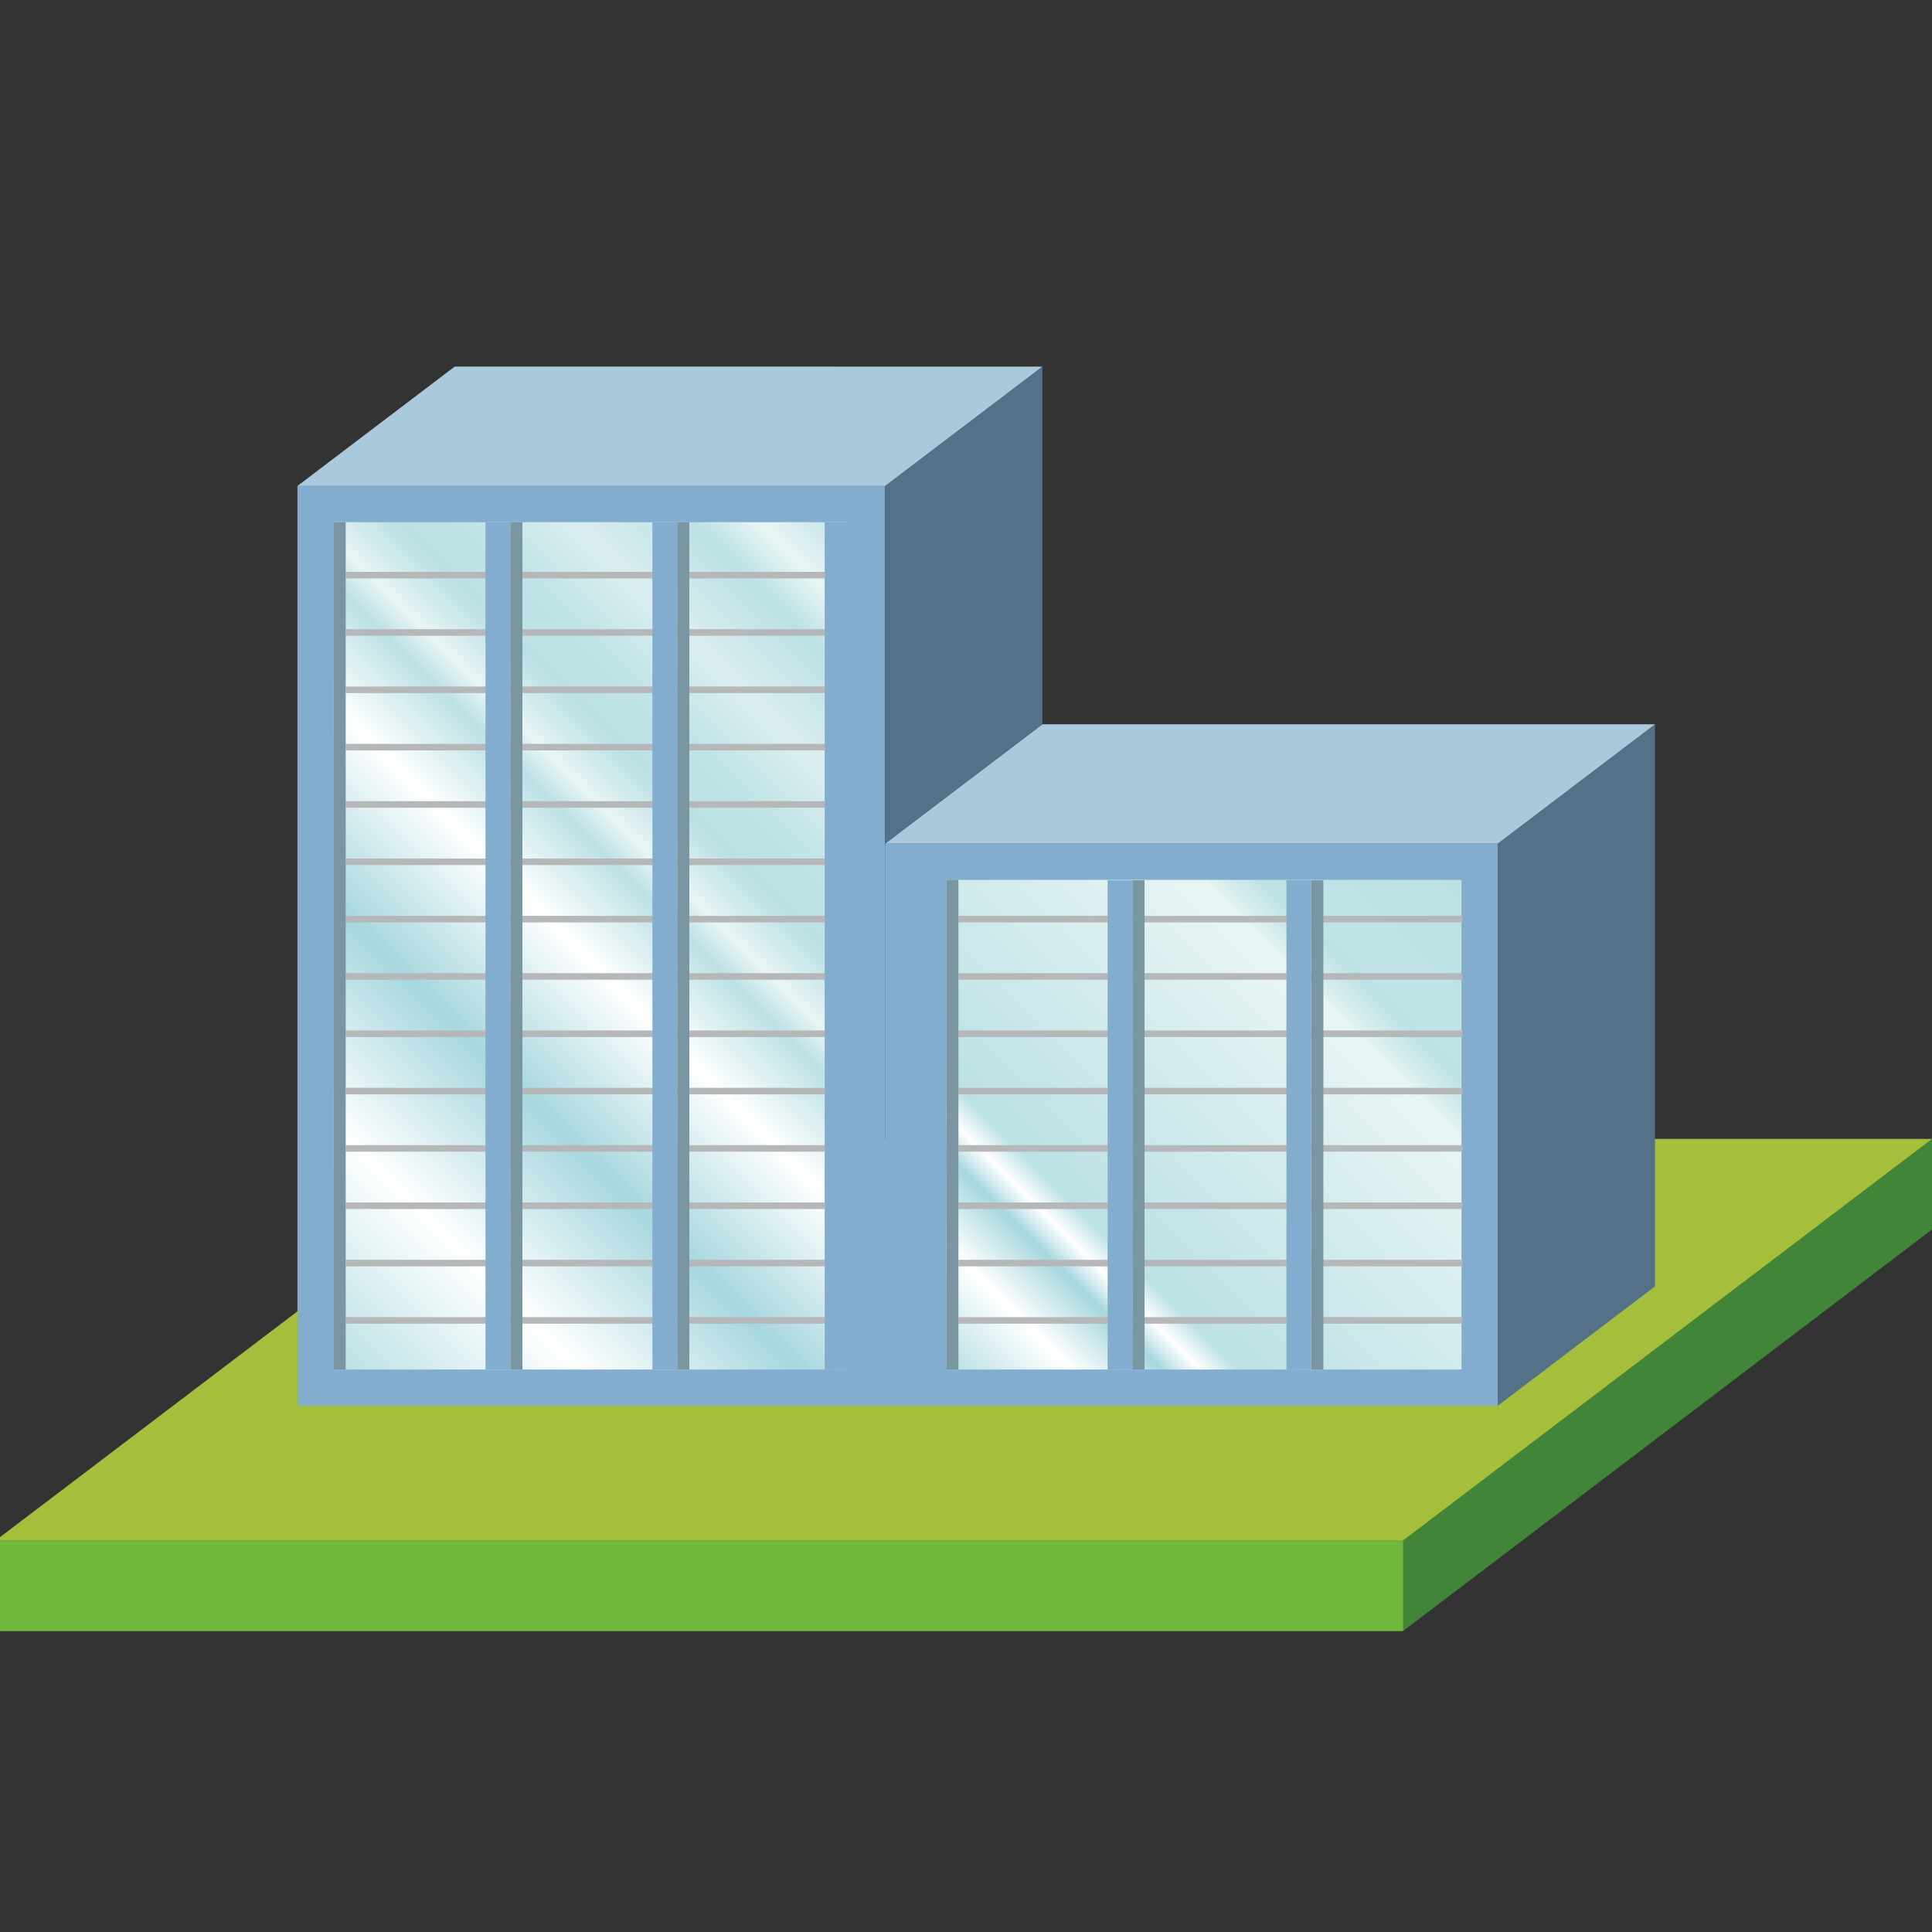 <?xml version="1.0" encoding="utf-8"?>
<!-- Generator: Adobe Illustrator 16.0.0, SVG Export Plug-In . SVG Version: 6.00 Build 0)  -->
<!DOCTYPE svg PUBLIC "-//W3C//DTD SVG 1.1//EN" "http://www.w3.org/Graphics/SVG/1.1/DTD/svg11.dtd">
<svg version="1.1" id="图层_1" xmlns="http://www.w3.org/2000/svg" xmlns:xlink="http://www.w3.org/1999/xlink" x="0px" y="0px"
	 width="100px" height="100px" viewBox="0 0 100 100" enable-background="new 0 0 100 100" xml:space="preserve">
<rect x="0" y="0" width="100" height="100" fill="#333333" stroke="none"/>
<g>
	<g>
		<polygon fill="#418538" points="72.623,84.421 -0.225,84.421 -0.225,79.733 27.153,67.386 100,58.949 100,63.638 		"/>
		<polygon fill="#A5BE3C" points="72.623,79.733 -0.225,79.733 27.153,58.949 100,58.949 		"/>
		<rect x="-0.225" y="79.733" fill="#71B73C" width="72.848" height="4.688"/>
	</g>
</g>
<g>
	<rect x="15.395" y="25.154" fill="#83ADCE" width="30.416" height="47.608"/>
	<linearGradient id="SVGID_1_" gradientUnits="userSpaceOnUse" x1="12.971" y1="66.59" x2="48.235" y2="31.326">
		<stop  offset="0.011" style="stop-color:#BCE1E5"/>
		<stop  offset="0.181" style="stop-color:#FFFFFF"/>
		<stop  offset="0.341" style="stop-color:#A7D7DE"/>
		<stop  offset="0.489" style="stop-color:#FFFFFF"/>
		<stop  offset="0.577" style="stop-color:#BCE1E5"/>
		<stop  offset="0.61" style="stop-color:#E9F5F5"/>
		<stop  offset="0.665" style="stop-color:#BCE1E5"/>
		<stop  offset="0.72" style="stop-color:#BFE3E6"/>
		<stop  offset="0.797" style="stop-color:#DBEEEF"/>
		<stop  offset="0.885" style="stop-color:#BCE1E5"/>
		<stop  offset="0.934" style="stop-color:#E9F5F5"/>
		<stop  offset="1" style="stop-color:#BEE2E6"/>
	</linearGradient>
	<polygon fill="url(#SVGID_1_)" points="43.937,70.888 17.269,70.888 17.269,27.028 43.937,27.028 43.937,70.888 	"/>
	<g>
		<rect x="17.894" y="29.6" fill="#B5B7B9" width="24.792" height="0.339"/>
		<rect x="17.894" y="53.338" fill="#B5B7B9" width="24.792" height="0.339"/>
		<rect x="17.894" y="56.305" fill="#B5B7B9" width="24.792" height="0.339"/>
		<rect x="17.894" y="62.24" fill="#B5B7B9" width="24.792" height="0.339"/>
		<rect x="17.894" y="59.272" fill="#B5B7B9" width="24.792" height="0.338"/>
		<rect x="17.894" y="50.372" fill="#B5B7B9" width="24.792" height="0.337"/>
		<rect x="17.894" y="44.437" fill="#B5B7B9" width="24.792" height="0.338"/>
		<rect x="17.894" y="47.404" fill="#B5B7B9" width="24.792" height="0.339"/>
		<rect x="17.894" y="41.47" fill="#B5B7B9" width="24.792" height="0.338"/>
		<rect x="17.894" y="38.502" fill="#B5B7B9" width="24.792" height="0.338"/>
		<rect x="17.894" y="35.535" fill="#B5B7B9" width="24.792" height="0.338"/>
		<rect x="17.894" y="32.568" fill="#B5B7B9" width="24.792" height="0.338"/>
		<rect x="17.894" y="65.207" fill="#B5B7B9" width="24.792" height="0.339"/>
		<rect x="17.894" y="68.175" fill="#B5B7B9" width="24.792" height="0.338"/>
	</g>
	<rect x="45.811" y="43.668" fill="#83ADCE" width="31.71" height="29.094"/>
	<linearGradient id="SVGID_2_" gradientUnits="userSpaceOnUse" x1="49.31" y1="71.219" x2="75.317" y2="45.212">
		<stop  offset="0.011" style="stop-color:#BCE1E5"/>
		<stop  offset="0.126" style="stop-color:#FFFFFF"/>
		<stop  offset="0.214" style="stop-color:#A7D7DE"/>
		<stop  offset="0.253" style="stop-color:#FFFFFF"/>
		<stop  offset="0.291" style="stop-color:#BCE1E5"/>
		<stop  offset="0.742" style="stop-color:#E9F5F5"/>
		<stop  offset="0.747" style="stop-color:#E3F2F1"/>
		<stop  offset="0.802" style="stop-color:#BCE1E5"/>
		<stop  offset="0.808" style="stop-color:#BFE3E6"/>
		<stop  offset="0.868" style="stop-color:#BFE3E6"/>
		<stop  offset="1" style="stop-color:#BCE1E5"/>
	</linearGradient>
	<polygon fill="url(#SVGID_2_)" points="75.647,70.888 48.979,70.888 48.979,45.542 75.647,45.542 75.647,70.888 	"/>
	<g>
		<rect x="49.61" y="53.338" fill="#B5B7B9" width="26.083" height="0.339"/>
		<rect x="49.61" y="56.305" fill="#B5B7B9" width="26.083" height="0.339"/>
		<rect x="49.61" y="62.24" fill="#B5B7B9" width="26.083" height="0.339"/>
		<rect x="49.61" y="59.272" fill="#B5B7B9" width="26.083" height="0.338"/>
		<rect x="49.61" y="50.372" fill="#B5B7B9" width="26.083" height="0.337"/>
		<rect x="49.61" y="47.404" fill="#B5B7B9" width="26.083" height="0.339"/>
		<rect x="49.61" y="65.207" fill="#B5B7B9" width="26.083" height="0.339"/>
		<rect x="49.61" y="68.175" fill="#B5B7B9" width="26.083" height="0.338"/>
	</g>
	<rect x="17.263" y="27.028" fill="#7A96A3" width="0.631" height="43.859"/>
	<g>
		<rect x="26.411" y="27.028" fill="#7A96A3" width="0.63" height="43.859"/>
		<rect x="25.129" y="27.028" fill="#83ADCE" width="1.282" height="43.859"/>
	</g>
	<g>
		<rect x="35.05" y="27.028" fill="#7A96A3" width="0.631" height="43.859"/>
		<rect x="33.769" y="27.028" fill="#83ADCE" width="1.282" height="43.859"/>
	</g>
	<g>
		<rect x="58.612" y="45.563" fill="#7A96A3" width="0.629" height="25.324"/>
		<rect x="57.33" y="45.563" fill="#83ADCE" width="1.282" height="25.324"/>
	</g>
	<g>
		<rect x="67.867" y="45.563" fill="#7A96A3" width="0.63" height="25.324"/>
		<rect x="66.585" y="45.563" fill="#83ADCE" width="1.282" height="25.324"/>
	</g>
	<g>
		<rect x="42.686" y="27.028" fill="#83ADCE" width="1.283" height="43.859"/>
	</g>
	<rect x="48.979" y="45.542" fill="#7A96A3" width="0.629" height="25.345"/>
	<polygon fill="#557187" points="77.521,72.763 85.663,66.582 85.663,37.489 77.521,43.668 	"/>
	<polygon fill="#ABC9DD" points="45.811,43.668 53.952,37.489 85.663,37.489 77.521,43.668 	"/>
	<polygon fill="#557187" points="45.811,43.668 53.952,37.489 53.952,18.975 45.811,25.154 	"/>
	<polygon fill="#ABC9DD" points="15.395,25.154 23.536,18.974 53.952,18.975 45.811,25.154 	"/>
</g>
</svg>

